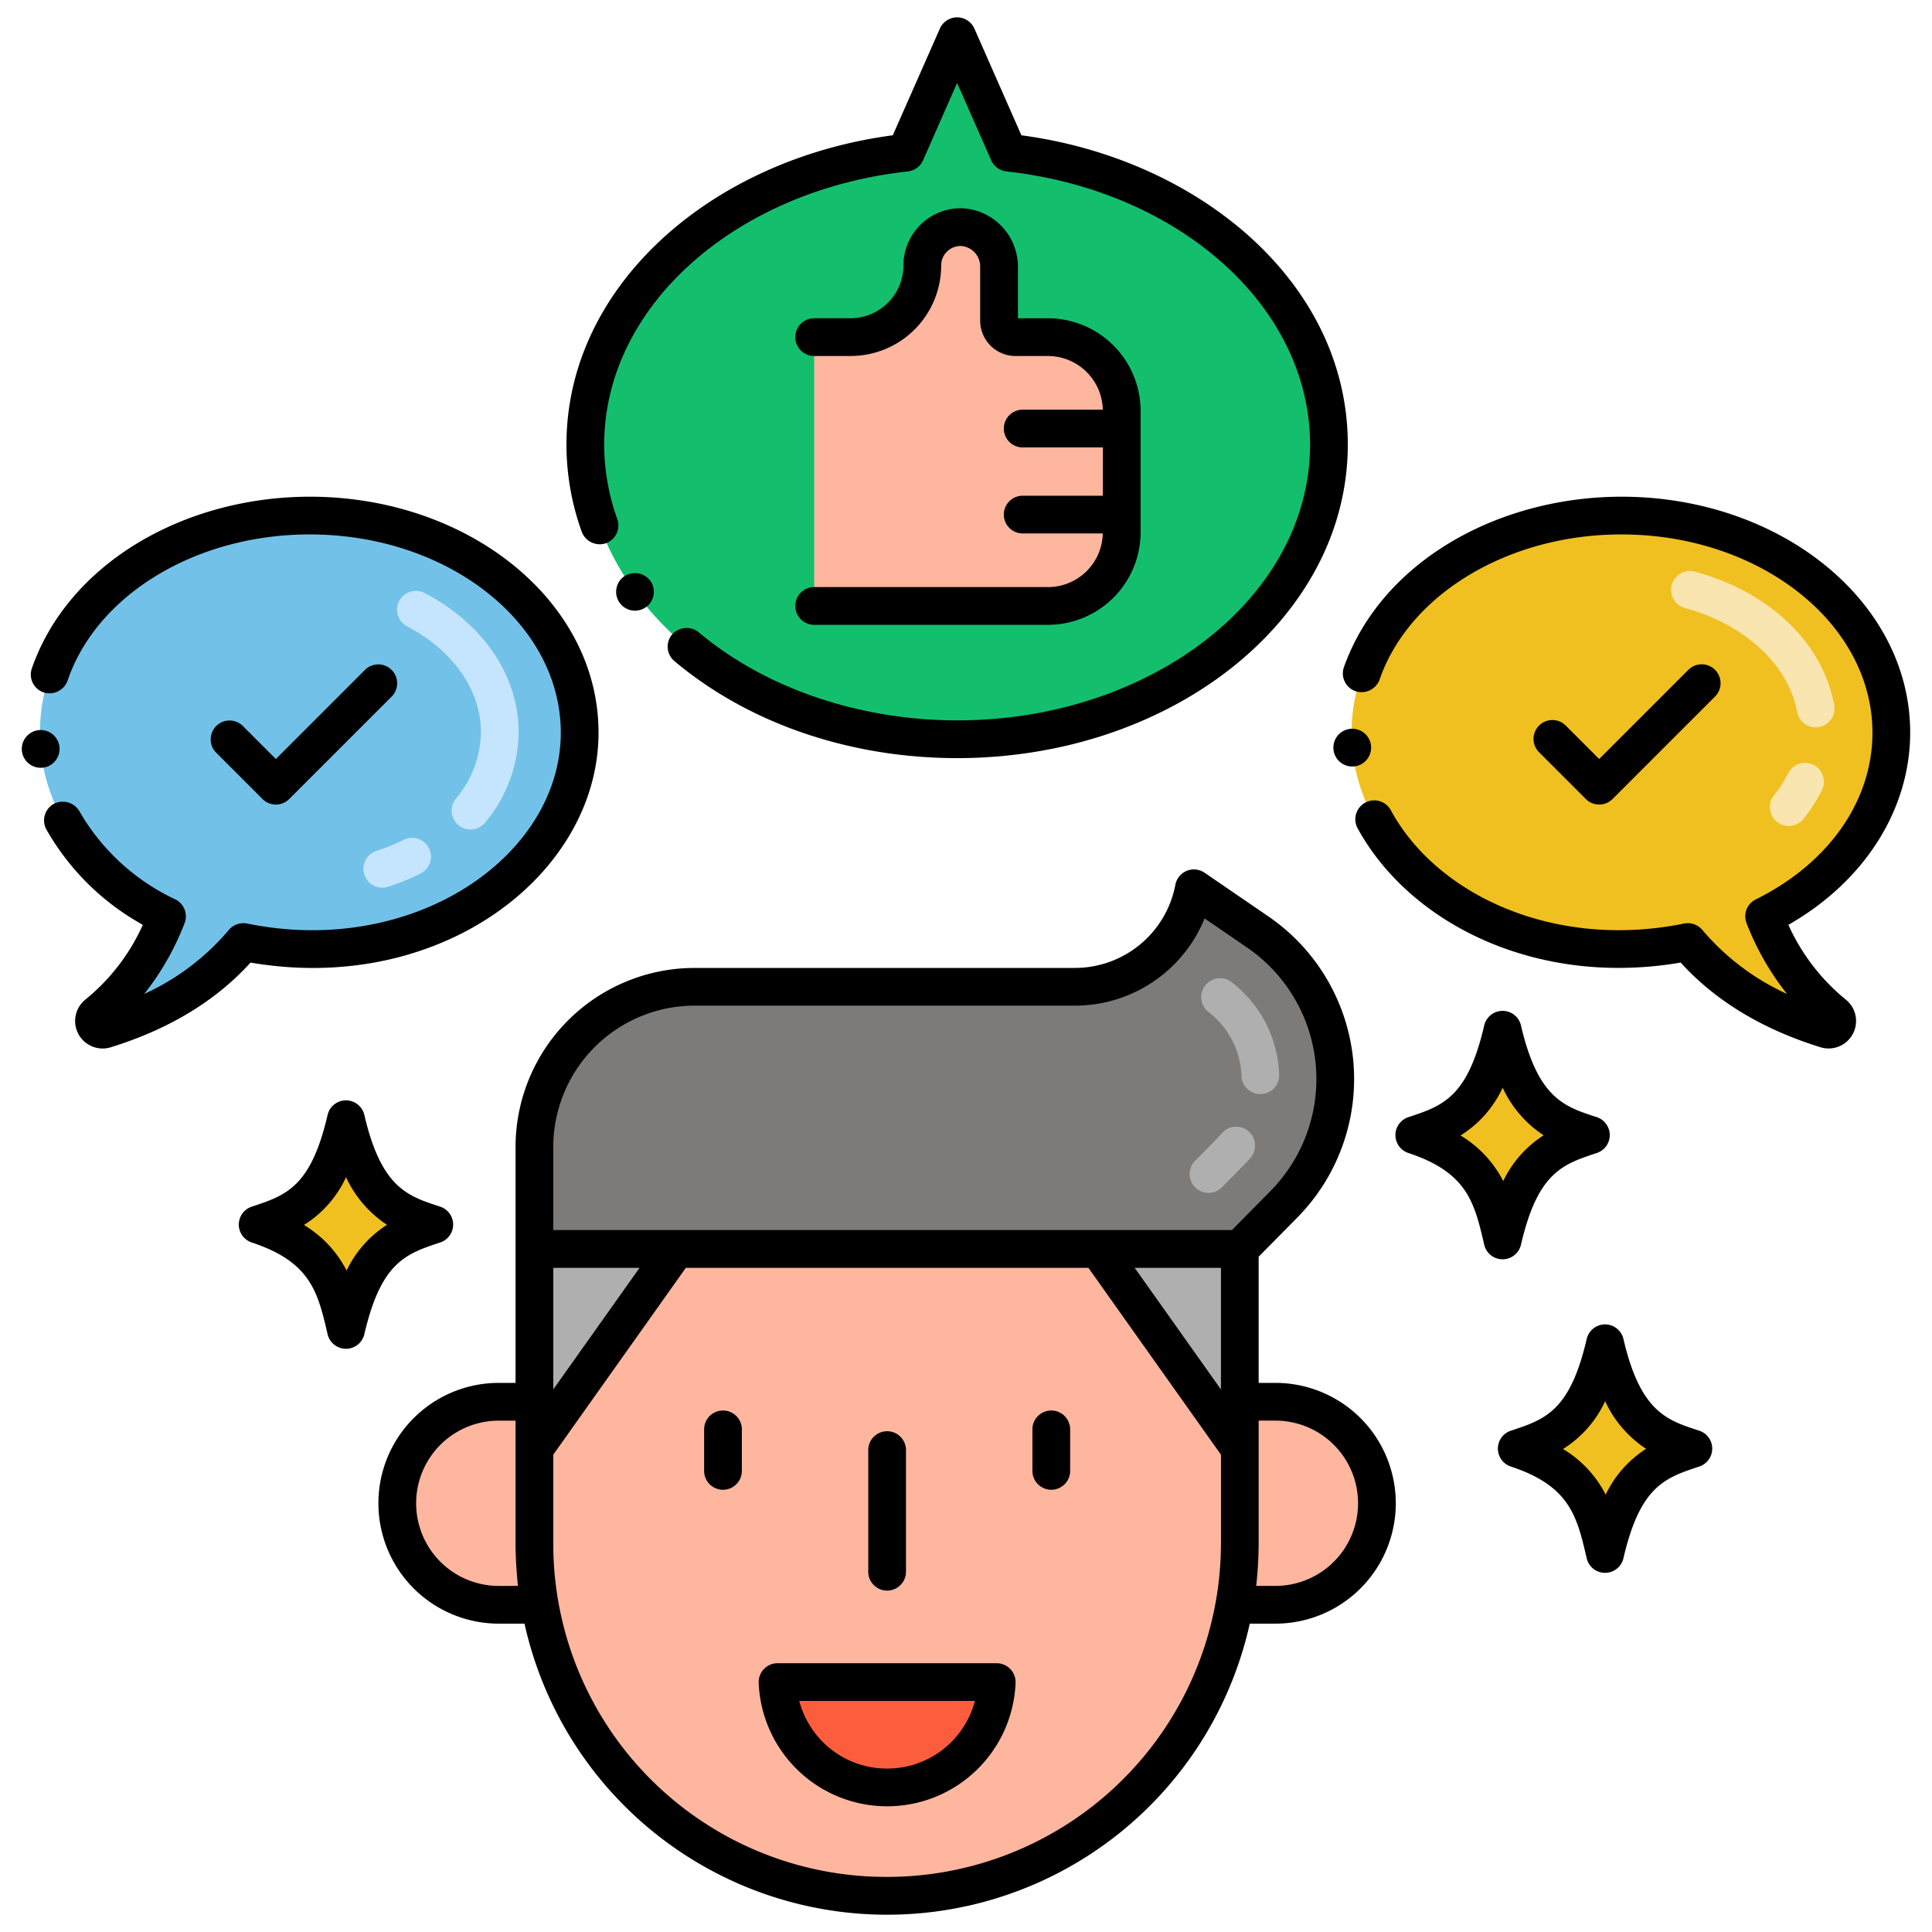 <svg height="512" viewBox="0 0 256 256" width="512" xmlns="http://www.w3.org/2000/svg"><path d="m70.813 165.5v39a45.662 45.662 0 0 0 .717 8.142 46.731 46.731 0 0 0 92.035 0 46.214 46.214 0 0 0 .717-8.142v-39z" fill="#ffb69f"/><path d="m132.067 222.884a14.531 14.531 0 0 1 -29.039 0z" fill="#fc5d3d"/><path d="m166.665 123.494-8.465-5.794a16.042 16.042 0 0 1 -15.755 13.052h-50.416a21.223 21.223 0 0 0 -21.216 21.218v13.53h93.469l5.847-5.924a23.628 23.628 0 0 0 -3.464-36.082z" fill="#7c7b7a"/><path d="m70.813 165.493v26.457l18.77-26.457z" fill="#afafaf"/><path d="m145.512 165.493 18.77 26.457v-26.457z" fill="#afafaf"/><path d="m70.813 204.5a45.662 45.662 0 0 0 .717 8.142h-5.439a13.449 13.449 0 1 1 0-26.9h4.722z" fill="#ffb69f"/><path d="m182.453 199.189a13.441 13.441 0 0 1 -13.453 13.449h-5.439a46.214 46.214 0 0 0 .717-8.142v-18.755h4.722a13.445 13.445 0 0 1 13.453 13.448z" fill="#ffb69f"/><path d="m126.824 97.958c27.207 0 49.262-17.487 49.262-39.055 0-19.807-18.577-36.056-42.457-38.67-3.619-8.208-2.109-4.781-6.8-15.435l-6.806 15.435c-23.882 2.614-42.462 18.867-42.462 38.667 0 21.571 22.056 39.058 49.263 39.058z" fill="#13bf6d"/><path d="m214.85 68.315c19.748 0 35.758 12.873 35.758 28.756 0 9.983-6.377 19.176-16.843 24.347a30.757 30.757 0 0 0 9.261 13 1.137 1.137 0 0 1 -1.04 1.975c-5.415-1.667-12.95-5.021-18.332-11.562-24.065 4.861-44.561-10.04-44.561-27.757 0-15.886 16.007-28.759 35.757-28.759z" fill="#f0c020"/><path d="m41.05 68.315c-19.75 0-35.757 12.873-35.757 28.756 0 9.983 6.376 19.176 16.842 24.347a30.757 30.757 0 0 1 -9.261 13 1.137 1.137 0 0 0 1.041 1.975c5.415-1.667 12.949-5.021 18.332-11.562 24.064 4.861 44.561-10.04 44.561-27.757 0-15.886-16.008-28.759-35.758-28.759z" fill="#72c1e8"/><g fill="#f0c020"><path d="m210.8 150.4c-4.478-1.48-9.1-2.773-11.7-13.959-2.391 10.3-6.223 12.149-11.7 13.959 8.932 2.951 10.28 7.839 11.7 13.958 2.449-10.545 6.5-12.235 11.7-13.958z"/><path d="m224.379 191.95c-4.478-1.479-9.1-2.773-11.7-13.958-2.391 10.3-6.223 12.149-11.7 13.958 8.932 2.952 10.28 7.839 11.7 13.959 2.448-10.549 6.497-12.239 11.7-13.959z"/><path d="m57.543 162.262c-4.479-1.479-9.1-2.773-11.7-13.958-2.392 10.3-6.223 12.149-11.7 13.958 8.933 2.952 10.28 7.839 11.7 13.959 2.447-10.549 6.496-12.239 11.7-13.959z"/></g><path d="m138.867 44.676h-4.3a2.187 2.187 0 0 1 -2.187-2.187v-7.089a5.228 5.228 0 0 0 -4.93-5.3 5.086 5.086 0 0 0 -5.242 5.084 9.488 9.488 0 0 1 -9.488 9.488h-4.842v35.621h30.988a9.769 9.769 0 0 0 9.769-9.769v-16.08a9.768 9.768 0 0 0 -9.768-9.768z" fill="#ffb69f"/><path d="m158.376 157.342a2.5 2.5 0 0 1 -.022-3.535c.571-.578 3.1-3.1 3.577-3.678a2.5 2.5 0 0 1 3.839 3.2c-.67.8-1.094 1.19-3.859 3.989a2.5 2.5 0 0 1 -3.535.024zm6.127-14.774a11.149 11.149 0 0 0 -4.336-8.445 2.5 2.5 0 1 1 3.053-3.959 16.135 16.135 0 0 1 6.279 12.22 2.5 2.5 0 0 1 -5 .184z" fill="#afafaf"/><path d="m235.447 108.885a2.5 2.5 0 0 1 -.373-3.516 15.542 15.542 0 0 0 1.86-2.891 2.5 2.5 0 1 1 4.486 2.209 20.579 20.579 0 0 1 -2.457 3.825 2.5 2.5 0 0 1 -3.516.373zm2.668-14.585c-1.133-6.2-6.945-11.59-14.809-13.72a2.5 2.5 0 1 1 1.306-4.826c9.864 2.672 16.922 9.435 18.421 17.648a2.5 2.5 0 1 1 -4.918.9z" fill="#f9e5af"/><path d="m48.276 115.888a2.5 2.5 0 0 1 1.617-3.144 25.42 25.42 0 0 0 3.533-1.434 2.5 2.5 0 1 1 2.232 4.472 30.042 30.042 0 0 1 -4.238 1.718 2.5 2.5 0 0 1 -3.144-1.612zm12.492-6.535a2.5 2.5 0 0 1 -.366-3.517 13.969 13.969 0 0 0 3.323-8.814c0-5.56-3.654-10.8-9.773-14.018a2.5 2.5 0 0 1 2.328-4.426c7.792 4.1 12.445 10.994 12.445 18.444a18.914 18.914 0 0 1 -4.44 11.965 2.5 2.5 0 0 1 -3.517.366z" fill="#c5e5ff"/><path d="m169 183.24h-2.222v-16.719l5.123-5.191a26.128 26.128 0 0 0 -3.832-39.9l-8.458-5.79a2.5 2.5 0 0 0 -3.868 1.6 13.548 13.548 0 0 1 -13.3 11.016h-50.414a23.744 23.744 0 0 0 -23.716 23.714v31.27h-2.222a15.949 15.949 0 0 0 0 31.9h3.409a49.215 49.215 0 0 0 96.1 0h3.4a15.949 15.949 0 1 0 0-31.9zm-7.218-15.24v16.111l-11.428-16.111zm-69.753-34.747h50.419a18.558 18.558 0 0 0 17.17-11.553l5.635 3.858a21.129 21.129 0 0 1 3.093 32.256l-5.11 5.176h-89.923v-11.02a18.738 18.738 0 0 1 18.716-18.717zm-18.716 34.747h11.429l-11.429 16.1zm-7.222 42.143a10.949 10.949 0 0 1 0-21.9h2.221v16.256c0 2.044.194 4.541.322 5.642zm51.459 38.557a44.111 44.111 0 0 1 -44.237-44.2v-11.75l17.559-24.75h53.351l17.559 24.752v11.748a44.233 44.233 0 0 1 -44.232 44.2zm51.45-38.562h-2.546a54.426 54.426 0 0 0 .324-5.642v-16.256h2.222a10.949 10.949 0 1 1 0 21.9z"/><path d="m132.07 220.385h-29.04a2.5 2.5 0 0 0 -2.5 2.59 17.033 17.033 0 0 0 34.04 0 2.514 2.514 0 0 0 -2.5-2.59zm-14.52 13.96h-.01a12 12 0 0 1 -11.63-8.96h23.27a12 12 0 0 1 -11.63 8.96z"/><path d="m95.8 186.9a2.5 2.5 0 0 0 -2.5 2.5v5.5a2.5 2.5 0 0 0 5 0v-5.5a2.5 2.5 0 0 0 -2.5-2.5z"/><path d="m139.3 186.9a2.5 2.5 0 0 0 -2.5 2.5v5.5a2.5 2.5 0 0 0 5 0v-5.5a2.5 2.5 0 0 0 -2.5-2.5z"/><path d="m117.548 210.762a2.5 2.5 0 0 0 2.5-2.5v-16.115a2.5 2.5 0 0 0 -5 0v16.115a2.5 2.5 0 0 0 2.5 2.5z"/><path d="m80.28 71.985a2.52 2.52 0 0 0 1.52-3.2 29.125 29.125 0 0 1 -1.741-9.879c0-18.346 17.453-33.694 40.231-36.19a2.507 2.507 0 0 0 2.019-1.471l4.511-10.25 4.52 10.25a2.5 2.5 0 0 0 2.02 1.471c22.66 2.483 40.209 17.733 40.23 36.19-.021 20.361-21.253 36.549-46.75 36.549-12.414 0-25.061-3.941-34.27-11.689a2.569 2.569 0 0 0 -3.52.309 2.5 2.5 0 0 0 .31 3.521c10.331 8.673 23.974 12.859 37.46 12.859 28.367 0 51.77-18.363 51.77-41.549 0-21.562-19.863-37.872-43.25-40.98l-6.23-14.142a2.5 2.5 0 0 0 -4.57 0c-4.468 10.138-2.978 6.747-6.24 14.141-24.137 3.21-43.241 20-43.241 40.98a34.06 34.06 0 0 0 2.031 11.57 2.545 2.545 0 0 0 3.19 1.51z"/><path d="m82.67 76.4a2.5 2.5 0 0 0 -.56 3.479s0 .011.01.011a2.5 2.5 0 1 0 4.04-2.95 2.561 2.561 0 0 0 -3.49-.54z"/><path d="m179.4 101.555a2.5 2.5 0 1 0 -2.71-2.271 2.5 2.5 0 0 0 2.71 2.271z"/><path d="m244.58 132.454a27.162 27.162 0 0 1 -7.61-9.91c10.1-5.76 16.13-15.279 16.14-25.47 0-17.419-17.243-31.259-38.26-31.259-16.347.019-31.77 8.56-36.77 22.58a2.488 2.488 0 0 0 1.53 3.189 2.547 2.547 0 0 0 3.19-1.529c3.92-11.33 17.09-19.24 32.009-19.24h.051c18.234 0 33.228 11.692 33.25 26.259 0 9.041-5.78 17.3-15.45 22.1a2.489 2.489 0 0 0 -1.23 3.149 35.73 35.73 0 0 0 5.36 9.38 32.176 32.176 0 0 1 -11.21-8.469 2.525 2.525 0 0 0 -2.42-.861c-17.117 3.487-32.756-3.725-38.87-15.019a2.506 2.506 0 0 0 -4.4 2.4c7.039 12.828 23.941 21.031 42.81 17.789 4.59 5.071 10.83 8.841 18.55 11.231a3.639 3.639 0 0 0 3.33-6.32z"/><path d="m213.669 105.875 13.614-13.613a2.5 2.5 0 0 0 -3.535-3.535l-11.848 11.846-4.4-4.4a2.5 2.5 0 1 0 -3.535 3.535l6.168 6.168a2.5 2.5 0 0 0 3.536-.001z"/><path d="m7.88 99.005a2.5 2.5 0 1 0 -2.49 2.73 2.495 2.495 0 0 0 2.49-2.73z"/><path d="m79.309 97.074c0-17.446-17.275-31.259-38.259-31.259-16.688.019-31.988 8.853-36.83 22.75a2.5 2.5 0 0 0 1.549 3.179 2.546 2.546 0 0 0 3.181-1.544c3.87-11.416 17.05-19.385 32.05-19.385h.059c18.23 0 33.23 11.69 33.25 26.259 0 16.287-19.354 29.827-41.569 25.3a2.532 2.532 0 0 0 -2.431.861 32.039 32.039 0 0 1 -11.2 8.469 35.573 35.573 0 0 0 5.35-9.38 2.513 2.513 0 0 0 -1.22-3.149 28.725 28.725 0 0 1 -12.71-11.67 2.566 2.566 0 0 0 -3.4-.99 2.508 2.508 0 0 0 -.98 3.4 33.147 33.147 0 0 0 12.78 12.63 27.068 27.068 0 0 1 -7.621 9.91 3.643 3.643 0 0 0 3.311 6.33l.03-.009c7.72-2.38 13.96-6.16 18.55-11.231 25.29 4.343 46.11-11.745 46.11-30.471z"/><path d="m34.786 105.875a2.5 2.5 0 0 0 3.535 0l13.613-13.613a2.5 2.5 0 0 0 -3.534-3.535l-11.846 11.846-4.4-4.4a2.5 2.5 0 0 0 -3.535 3.535z"/><path d="m201.537 164.928c2.218-9.563 5.5-10.648 10.048-12.15a2.5 2.5 0 0 0 0-4.748c-4.214-1.382-7.785-2.4-10.048-12.15a2.5 2.5 0 0 0 -4.871 0c-2.22 9.563-5.5 10.648-10.049 12.15a2.5 2.5 0 0 0 0 4.748c7.83 2.587 8.761 6.6 10.049 12.15a2.5 2.5 0 0 0 4.871 0zm-8.009-14.471a14.764 14.764 0 0 0 5.583-6.332 15.136 15.136 0 0 0 5.428 6.31 14.719 14.719 0 0 0 -5.355 6.061 15.019 15.019 0 0 0 -5.656-6.039z"/><path d="m225.163 189.576c-4.2-1.38-7.78-2.38-10.048-12.15a2.5 2.5 0 0 0 -4.871 0c-2.22 9.564-5.5 10.648-10.049 12.15a2.5 2.5 0 0 0 0 4.748c7.83 2.587 8.761 6.6 10.049 12.15a2.5 2.5 0 0 0 4.871 0c2.218-9.562 5.5-10.648 10.048-12.15a2.5 2.5 0 0 0 0-4.748zm-12.4 8.467a15.029 15.029 0 0 0 -5.657-6.043 14.76 14.76 0 0 0 5.583-6.333 15.136 15.136 0 0 0 5.428 6.31 14.72 14.72 0 0 0 -5.354 6.066z"/><path d="m58.327 164.636a2.5 2.5 0 0 0 0-4.748c-4.213-1.381-7.786-2.4-10.049-12.149a2.5 2.5 0 0 0 -4.871 0c-2.22 9.563-5.5 10.648-10.048 12.149a2.5 2.5 0 0 0 0 4.748c7.829 2.588 8.76 6.6 10.048 12.15a2.5 2.5 0 0 0 4.871 0c2.222-9.562 5.503-10.648 10.049-12.15zm-12.4 3.719a15.026 15.026 0 0 0 -5.656-6.039 14.762 14.762 0 0 0 5.582-6.332 15.145 15.145 0 0 0 5.428 6.309 14.707 14.707 0 0 0 -5.355 6.062z"/><path d="m138.867 77.793h-30.988a2.5 2.5 0 0 0 0 5h31.012a12.283 12.283 0 0 0 12.245-12.269v-16.079a12.283 12.283 0 0 0 -12.269-12.269h-3.986v-6.776a7.753 7.753 0 0 0 -7.355-7.8 7.581 7.581 0 0 0 -7.817 7.582 7.009 7.009 0 0 1 -7.047 6.988h-4.783a2.5 2.5 0 0 0 0 5h4.842a12 12 0 0 0 11.988-11.988 2.582 2.582 0 0 1 2.668-2.584 2.719 2.719 0 0 1 2.5 2.8v7.088a4.692 4.692 0 0 0 4.687 4.687h4.3a7.274 7.274 0 0 1 7.261 7.112h-10.613a2.5 2.5 0 0 0 0 5h10.624v6.4h-10.624a2.5 2.5 0 0 0 0 5h10.615a7.273 7.273 0 0 1 -7.26 7.108z"/></svg>